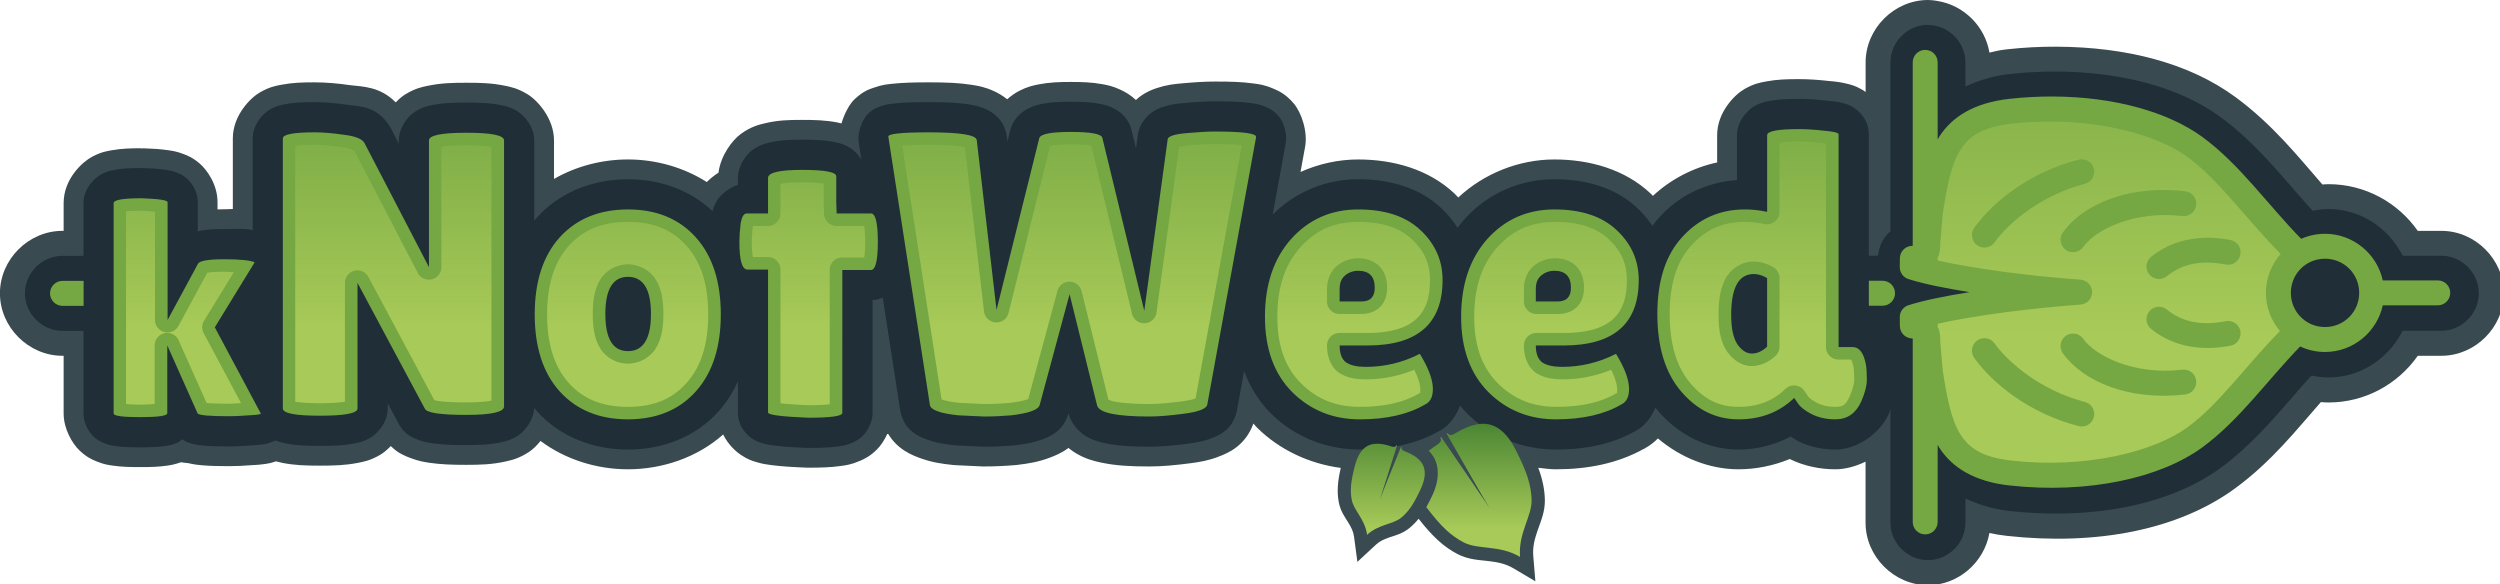 <?xml version="1.0" encoding="UTF-8"?>
<!-- Created with Inkscape (http://www.inkscape.org/) -->
<svg width="501.12mm" height="117.12mm" version="1.1" viewBox="0 0 501.12 117.12" xmlns="http://www.w3.org/2000/svg" xmlns:xlink="http://www.w3.org/1999/xlink">
 <defs>
  <linearGradient id="linearGradient30873" x1="2050" x2="2050" y1="210.39" y2="136.29" gradientUnits="userSpaceOnUse">
   <stop stop-color="#a8ca58" offset="0"/>
   <stop stop-color="#75a743" offset="1"/>
  </linearGradient>
  <linearGradient id="linearGradient1033" x1="1934.8" x2="1934.8" y1="226.57" y2="248.87" gradientTransform="matrix(3.78 0 0 3.78 -6144 -540.55)" gradientUnits="userSpaceOnUse">
   <stop stop-color="#468232" offset="0"/>
   <stop stop-color="#a8ca58" offset="1"/>
  </linearGradient>
  <linearGradient id="linearGradient1358" x1="7546.7" x2="7546.7" y1="790.13" y2="607.46" gradientTransform="matrix(1 0 0 1 -6144 -540.55)" gradientUnits="userSpaceOnUse">
   <stop stop-color="#a8ca58" offset="0"/>
   <stop stop-color="#a8ca58" stop-opacity="0" offset="1"/>
  </linearGradient>
 </defs>
 <g transform="translate(-1625.6 -143.02)">
  <path transform="matrix(.265 0 0 .265 1625.6 143.02)" d="m1458.4 0c-25.641 0.006-47.236 21.604-47.234 47.246v22.377c-0.677-0.459-1.534-1.183-2.09-1.508-5.871-3.425-9.106-4.055-11.939-4.764-5.253-1.313-9.017-1.682-13.281-2.043-8.144-0.926-15.734-1.45-23.035-1.451l-0.039-0.004c-9.236 0-16.586 0.184-25.143 1.809-4.278 0.812-8.894 1.573-16.176 5.721-7.282 4.147-20.6 17.49-20.6 34.844v20.645c-18.073 3.882-35.087 12.715-48.596 25.277-0.577-0.569-1.102-1.197-1.693-1.748-19.45-18.299-46.126-25.787-72.852-25.787-26.709 5.3e-4 -53.188 10.564-72.668 28.748-0.959-0.984-1.865-2.027-2.867-2.961-19.45-18.299-46.126-25.787-72.852-25.787-15.002 0-29.939 3.337-43.617 9.459l3.566-19.539-0.227 1.133c2.443-11.398-2.493-26.455-8.549-33.52-6.056-7.064-11.164-9.276-14.865-10.895-7.403-3.238-11.408-3.559-15.734-4.152-8.652-1.187-17.427-1.42-28.953-1.42l-0.041 0.006c-7.349 2e-3 -15.424 0.497-25.061 1.373v2e-3c-6.008 0.546-11.313 1.109-18.525 3.461-3.606 1.176-7.857 2.673-13.477 6.832-0.811 0.601-1.729 1.496-2.613 2.281-4.027-3.794-8.187-6.091-11.254-7.555-6.008-2.868-10.255-3.709-14.258-4.428-8.006-1.437-15.139-1.664-23.777-1.664-8.724 0-15.972 0.237-24.236 1.826-4.132 0.795-8.577 1.752-14.727 4.896-2.599 1.329-5.886 3.492-9.152 6.365-3.647-2.949-7.242-4.878-9.836-6.07-6.949-3.194-11.743-3.997-16.648-4.787-9.81-1.58-19.829-1.932-32.574-1.932-11.252 0-19.765 0.2-27.682 1.062-3.958 0.431-7.384 0.63-13.977 2.92-3.296 1.145-7.747 2.314-14.604 8.674-3.731 3.461-7.707 10.522-10.018 18.414-1.135-0.243-2.382-0.59-3.449-0.791-8.818-1.66-16.606-1.875-26.428-1.875l-0.039-2e-3c-10.049 0-18.192 0.222-27.99 2.555-4.899 1.167-10.488 2.54-18.021 7.922-6.824 4.875-15.511 16.667-17.1 29.432-3.381 2.176-6.401 4.633-8.855 7.113-17.548-11.185-38.578-17.098-59.641-17.098-19.594 0-39.133 5.095-55.93 14.734v-29.156c0-16.383-12.256-30.128-19.82-34.764-7.564-4.636-12.723-5.639-17.51-6.617-9.573-1.956-18.11-2.215-28.861-2.215-10.752 0-19.287 0.259-28.861 2.215-4.787 0.978-9.945 1.983-17.51 6.619-2.134 1.308-4.638 3.404-7.139 6.018-11.983-12.046-24.697-11.853-34.844-13.061l1.006 0.133c-9.697-1.419-18.709-2.231-27.457-2.231l-0.039 0.004c-9.225 3.02e-4 -16.569 0.185-25.119 1.809-4.278 0.812-8.897 1.574-16.18 5.723-7.282 4.149-20.596 17.494-20.596 34.844v53.406c-2.127 0.1-4.212 0.223-6.701 0.223-1.716 0-3.259 0.085-4.877 0.117v-5.457c0-13.577-8.096-24.606-13.479-29.229-5.383-4.623-9.059-5.973-11.871-7.064-5.624-2.183-8.588-2.511-11.662-2.981-6.148-0.94-11.851-1.254-19.16-1.512-0.462 0.068-0.922 0.144-1.381 0.229l0.049-0.252c-8.142 0-14.623 0.135-22.373 1.498-3.875 0.681-8.035 1.258-15.045 4.955-7.01 3.698-21.48 16.519-21.48 35.053v20.971h-0.93c-25.644-7.9e-4 -47.245 21.597-47.246 47.24v6e-3c0 25.644 21.602 47.243 47.246 47.242h0.932v43.627c0 11.649 6.472 22.64 11.857 27.84s9.586 6.99 12.748 8.299c6.324 2.617 9.698 2.922 13.068 3.387 6.742 0.93 12.704 1.051 20.299 1.051 7.734 0 13.822-0.125 20.828-1.16 2.707-0.4 5.879-1.059 10.006-2.516 2.484 0.505 4.559 0.474 6.129 0.836 4.073 0.94 6.886 1.216 9.891 1.478 6.01 0.525 12.384 0.666 20.396 0.666 5.274 0 10.953-0.298 17.326-0.777 3.559-0.178 6.403-0.317 10.49-0.963 1.703-0.269 3.87-0.627 7.564-1.916 1.68 0.422 3.403 0.883 4.938 1.184 9.342 1.828 17.73 2.078 28.326 2.078 10.684 0 19.129-0.253 28.477-2.062 4.674-0.905 9.63-1.79 17.121-6.139 2.318-1.346 5.17-3.659 8.008-6.602 5.636 5.663 11.295 7.654 15.178 9.135 5.664 2.16 9.865 2.885 14.113 3.51 8.498 1.25 17.063 1.547 27.635 1.547 10.975 0 19.751-0.274 29.768-2.512 5.008-1.119 10.534-2.367 18.184-7.494 2.608-1.748 5.582-4.577 8.385-8.068 18.748 14.006 42.381 21.436 66.09 21.436 26.29 0 52.616-9.061 72.039-26.324 3.916 7.93 9.871 13.062 13.361 15.4 5.518 3.697 8.661 4.506 11.273 5.316 5.224 1.62 8.394 1.994 12.045 2.469 7.301 0.95 15.522 1.459 26.266 1.889 0.503 0.021 1.006 0.031 1.51 0.031 9.449 0 16.815-0.187 24.582-1.297 3.884-0.555 7.692-0.966 14.352-3.82 3.329-1.427 7.684-3.402 13.041-8.76 2.814-2.814 5.779-7.198 8.014-12.328 7.158 12.448 18.533 16.815 25.164 19.184 8.545 3.053 15.78 4.083 24.148 4.971 0.736 0.078 1.475 0.135 2.215 0.17l19.543 0.916c0.589 0.028 1.179 0.041 1.77 0.041 8.033 0 16.065-0.355 24.084-1.062 0.41-0.036 0.818-0.079 1.227-0.129 8.354-1.012 15.572-2.155 24.031-5.297 3.853-1.431 9.3-3.569 14.574-7.516 1.909 1.566 3.797 2.919 5.502 3.928 7.338 4.341 13.231 5.856 18.957 7.09 11.452 2.467 22.771 2.986 36.814 2.986 9.395 0 19.412-0.907 31.207-2.465 7.07-0.934 13.371-1.974 21.102-4.957 7.125-2.75 19.976-7.891 26.32-25.02 0.924 1.006 1.749 2.088 2.719 3.059 0.066 0.066 0.131 0.132 0.197 0.197 16.957 16.709 39.535 27.192 63.158 30.277-2.419 10.328-2.98 18.195-1.516 25.959 1.301 6.901 4.739 11.352 7.086 15.199 2.347 3.848 3.942 6.932 4.451 10.771l2.539 19.162 14.174-13.146c2.839-2.633 6.036-3.987 10.297-5.455 4.261-1.468 9.754-2.711 15.156-7.197 2.434-2.022 4.625-4.271 6.684-6.84 10.472 13.409 19.012 21.302 29.478 26.74 8.147 4.232 16.091 4.423 23.076 5.25 6.985 0.827 13.1 1.923 19.127 5.484l16.639 9.832-1.588-19.26c-0.575-6.976 1.114-12.952 3.418-19.598 2.304-6.645 5.598-13.885 5.346-23.062-0.215-7.802-1.788-15.326-4.981-23.936 4.441 0.542 8.879 1.148 13.361 1.148 24.148 0 46.922-4.467 66.797-15.631 3.854-2.014 7.334-4.623 10.354-7.721 16.932 14.356 38.747 23.352 60.883 23.352 13.212 0 26.517-2.707 38.82-7.768 10.899 5.353 22.942 7.766 34.463 7.766 7.598 0 15.476-2.211 22.891-5.775v46.195c0 25.645 21.599 47.243 47.244 47.242 22.984-9.8e-4 42.585-17.385 46.432-39.447 4.3 0.915 8.678 1.643 13.135 2.135 67.954 7.5 129.86-4.496 172.82-36.004 27.723-20.331 46.75-44.737 64.752-65.152 1.907 0.135 3.813 0.275 5.748 0.275 27.819 0 52.577-13.96 67.572-35.328h17.867c25.644-8e-5 47.243-21.599 47.244-47.242v-2e-3c0-25.645-21.6-47.245-47.246-47.244h-17.867c-14.997-21.366-39.757-35.322-67.57-35.322-1.536 0-3.041 0.159-4.562 0.244-18.153-20.819-37.61-45.454-65.938-66.229-34.913-25.604-82.27-37.793-135.3-38.01-12.24-0.05-24.78 0.602-37.52 2.008-4.833 0.533-9.065 1.435-13.1 2.477-3.305-19.835-19.337-35.806-39.193-39.037-2.386-0.486-4.813-0.741-7.248-0.76zm-214.68 339.35c-0.4 0.209-0.745 0.501-1.154 0.695l2.961-1.566c-0.581 0.341-1.221 0.542-1.807 0.871zm-574.88-215.68h0.492l0.06 1.74c-0.038-8e-3 -0.054-0.022-0.084-0.029-0.136-0.58-0.306-1.142-0.471-1.709zm575.97 29.836c-0.038 0.034-0.056 0.073-0.09 0.107-0.038 0.034-0.069 0.064-0.1 0.098z" color="#000000" fill="#394a50" stroke-linejoin="round" stroke-width="75.59" style="-inkscape-stroke:none"/>
  <path transform="matrix(.265 0 0 .265 1625.6 143.02)" d="m1458.3 18.836c-15.432-8.7e-4 -28.346 12.915-28.346 28.348v127.66c-5.289 4.757-8.754 11.25-9.354 18.617h-7.037v-91.838c0-11.718-8.291-18.4-12.018-20.574-3.727-2.174-5.95-2.655-8.023-3.174-4.055-1.014-7.46-1.355-11.619-1.705-7.597-0.855-14.6-1.344-21.088-1.344h-0.004c-8.761 8.3e-5 -15.591 0.267-22.35 1.551-3.38 0.642-6.764 1.292-11.56 4.023-4.796 2.732-13.035 11.055-13.035 21.836v33.984c-22.188 1.54-43.018 11.025-58.088 27.514-2.11 2.284-4.073 4.677-5.898 7.166-3.274-4.929-7.133-9.497-11.518-13.574-16.094-15.151-38.396-21.728-62.582-21.732h-0.024c-25.901 6e-3 -50.32 10.701-67.596 29.809l-0.06 0.059-0.061 0.066c-1.967 2.209-3.81 4.507-5.545 6.879-3.469-5.501-7.655-10.579-12.476-15.064-16.101-15.166-38.418-21.748-62.621-21.748h-0.016c-24.507 0-47.683 9.572-64.744 26.781l9.949-54.516-0.133 0.68c1.505-7.025-1.515-16.244-5.277-20.633-3.762-4.389-7.015-5.84-9.492-6.924-4.954-2.167-8.135-2.541-11.775-3.041-7.282-0.999-15.728-1.277-26.922-1.277-6.623 0-14.364 0.462-23.74 1.315-5.402 0.491-9.962 1.061-15.244 2.783-2.642 0.861-5.567 1.937-9.213 4.635-3.646 2.698-8.583 8.119-9.98 15.805l-0.094 0.502-1.439 10.572-3.58-14.758-0.4-1.129c-3.213-8.996-9.651-12.85-13.723-14.793-4.072-1.943-7.255-2.628-10.459-3.203-6.407-1.15-12.968-1.426-21.127-1.426-8.212 0-14.853 0.297-21.416 1.559-3.281 0.631-6.576 1.396-10.732 3.522-4.157 2.126-10.435 6.443-13.324 15.109l-0.279 0.842-2.273 9.131-0.502-4.332-0.076-0.459c-1.905-12.062-10.784-17.501-15.605-19.717-4.822-2.216-8.628-2.941-12.779-3.609-8.303-1.337-17.858-1.742-30.191-1.742-10.987 0-19.24 0.232-26.057 0.975-3.408 0.371-6.229 0.628-10.689 2.178-2.23 0.775-5.092 1.574-9.338 5.514-3.969 3.682-8.426 13.733-7.133 21.852l-0.176-0.834 2.131 13.756c-2.833-4.513-6.648-7.805-9.369-9.342-4.864-2.746-8.347-3.419-11.869-4.082-7.043-1.326-14.312-1.617-23.678-1.617h-0.002-0.002c-9.453 1e-4 -16.918 0.337-24.527 2.148-3.805 0.906-7.812 1.985-12.785 5.537-4.973 3.552-11.162 12.238-11.162 21.244v5.24c-7.335 2.355-13.492 7.948-15.951 12.211-1.646 2.853-2.626 5.347-3.285 7.676-16.694-15.903-39.564-24.131-63.891-24.131-26.53 0-51.337 9.749-68.459 28.502l-0.061 0.066-0.061 0.066c-0.802 0.893-1.577 1.806-2.338 2.728v-60.75c0-10.277-7.629-18.911-12.666-21.998-5.037-3.087-8.855-3.935-12.684-4.717-7.657-1.564-15.622-1.912-25.865-1.912-10.243 0-18.209 0.348-25.865 1.912-3.828 0.782-7.647 1.63-12.684 4.717-5.037 3.087-12.674 11.721-12.674 21.998v2.422l-6.098-11.738-0.363-0.598c-9.234-15.389-21.206-15.689-32.148-16.971-9.028-1.309-17.292-2.053-24.979-2.053h-0.002c-8.762 4.2e-5 -15.59 0.267-22.35 1.551-3.38 0.642-6.765 1.292-11.561 4.023-4.796 2.732-13.037 11.055-13.037 21.836v69.324c-6.858-1.345-12.881-0.725-21.658-0.725-6.761 0-12.299 0.222-17.938 1.217-0.574 0.101-1.327 0.45-1.912 0.568v-22.102c0-8.277-4.928-15.002-8.26-17.863-3.332-2.861-5.668-3.744-7.529-4.467-3.722-1.445-6.005-1.757-8.512-2.141-5.015-0.767-10.412-1.102-17.43-1.35l-0.398-0.016h-0.406c-7.704 0-13.702 0.202-19.775 1.27-3.037 0.534-6.078 1.038-10.66 3.455-4.582 2.417-13.494 10.378-13.494 21.814v39.883h-15.938c-15.433-0.001-28.347 12.915-28.346 28.348-0.001 15.433 12.913 28.347 28.346 28.346h15.938v62.51c0 7.127 3.951 13.846 7.287 17.066 3.336 3.221 5.998 4.383 8.074 5.242 4.152 1.718 6.689 2.012 9.391 2.385 5.403 0.745 10.998 0.914 18.248 0.914 7.364 0 13.069-0.18 18.646-1.004 2.788-0.412 5.451-0.751 9.736-2.65 0.898-0.398 2.297-1.705 3.397-2.353 3.717 2.453 6.647 3.109 8.562 3.551 2.908 0.671 5.221 0.923 7.824 1.15 5.206 0.455 11.312 0.605 19.09 0.605 4.78 0 10.199-0.273 16.418-0.744 3.367-0.17 5.993-0.321 9.057-0.805 1.567-0.248 2.985-0.276 6.727-1.816 0.74-0.305 1.633-0.616 2.695-1.168 3.044 1.284 5.66 1.835 8.289 2.35 7.496 1.467 15.343 1.793 25.451 1.793 10.202 0 18.111-0.332 25.631-1.787 3.76-0.728 7.46-1.486 12.453-4.385 4.993-2.899 13.133-11.401 13.133-22.145v-3.957l8.031 15c4.774 8.952 10.852 11.063 14.867 12.594s7.367 2.157 10.961 2.686c7.188 1.057 15.279 1.389 25.453 1.389 10.417 0 18.566-0.382 26.51-2.156 3.971-0.887 8.017-1.901 13.109-5.314 4.885-3.274 11.335-11.481 11.855-20.602 0.777 0.944 1.569 1.876 2.389 2.789l0.061 0.066 0.061 0.066c17.122 18.753 41.929 28.51 68.459 28.51 26.53 0 51.333-9.787 68.275-28.643 6.138-6.831 11.057-14.548 14.85-22.957v23.584c0 10.796 7.143 17.304 10.602 19.621 3.459 2.317 5.543 2.888 7.373 3.455 3.659 1.134 6.325 1.502 9.537 1.92 6.424 0.835 14.418 1.359 24.938 1.779l0.457 0.014h0.451c9.093 0 16.085-0.23 22.469-1.143 3.192-0.456 6.128-0.857 10.572-2.762 2.222-0.952 5.006-2.239 8.348-5.58 3.341-3.341 7.088-10.038 7.088-17v-85.27h-1.145c3.054 0 6.081-0.741 8.883-1.897l13.258 85.592 0.156 0.725c3.222 14.502 13.988 18.854 20.559 21.201 6.571 2.347 12.978 3.36 20.691 4.178l0.664 0.066 20.75 0.975h0.531c7.592 0 15.189-0.335 22.773-1.004l0.371-0.031 0.369-0.043c7.705-0.934 14.105-2.053 20.625-4.475 6.256-2.324 16.068-6.612 19.703-19.709 2.369 8.441 8.351 14.402 13.205 17.273 5.148 3.045 9.724 4.309 14.492 5.336 9.536 2.054 20.173 2.65 33.652 2.65 8.331 0 17.857-0.827 29.256-2.332 6.406-0.846 11.854-1.837 17.672-4.082 5.817-2.245 15.269-6.16 18.795-19.385l0.234-0.879 5.568-30.514c4.545 12.15 11.32 23.084 20.426 32.189l0.061 0.061 0.061 0.059c17.787 17.525 41.712 27.025 67.014 27.025 22.396 0 42.557-4.148 59.602-13.76 7.864-3.901 13.269-11.62 16.119-19.498 1.741 2.116 3.581 4.159 5.535 6.113l0.06 0.061 0.061 0.059c17.786 17.525 41.71 27.025 67.012 27.025 22.397 0 42.564-4.148 59.609-13.76 7.352-3.647 12.552-10.634 15.529-17.965 0.708 0.899 1.428 1.79 2.174 2.662 15.445 18.064 37.481 29.063 60.701 29.062 14.004 4e-5 27.478-3.566 39.514-9.811 1.745 1.075 3.414 2.319 5.227 3.262l0.162 0.09 0.156 0.08c8.747 4.374 18.514 6.379 28.229 6.379 16.564 0 33.64-12.122 40.32-26.818l0.064-0.148 0.066-0.148c0.49-1.12 0.757-2.248 1.205-3.363v85.791c-7e-4 15.432 12.914 28.347 28.346 28.346 15.432 8.3e-4 28.346-12.914 28.346-28.346v-18.264c9.93 4.58 20.899 8.043 33.301 9.412 64.148 7.08 122.39-5.189 159.57-32.459 28.229-20.702 48.092-47.124 68.889-69.957 4.152 0.858 8.412 1.424 12.785 1.424 24.681 0 45.648-14.563 56.197-35.33h29.24c15.432 8.7e-4 28.346-12.913 28.346-28.346 4e-4 -15.432-12.914-28.347-28.346-28.346h-29.232c-10.549-20.77-31.524-35.322-56.205-35.322-4.061 0-8.011 0.519-11.885 1.262-21.112-23.042-41.16-49.907-69.789-70.902-30.214-22.159-74.302-34.152-124.21-34.355-11.517-0.047-23.349 0.569-35.375 1.897-12.401 1.369-23.363 4.833-33.293 9.412v-18.27c4e-4 -15.305-12.722-28.063-27.984-28.273a18.899 18.899 0 0 0-0.361-0.082z" color="#000000" fill="#202e37" stroke-linecap="round" stroke-linejoin="round" stroke-width="3.78" style="-inkscape-stroke:none;paint-order:stroke fill markers"/>
  <path transform="matrix(.265 0 0 .265 1625.6 143.02)" d="m1413.6 212.36v18.898h10.379c5.218-7.6e-4 9.448-4.231 9.447-9.449 3e-4 -5.218-4.229-9.448-9.447-9.449h-10.379zm-1366.3 0.086c-5.219-3.8e-4 -9.45 4.23-9.449 9.449-3.78e-4 5.219 4.23 9.45 9.449 9.449h15.936v-18.898h-15.936z" fill="#75a743" style="paint-order:stroke fill markers"/>
  <path transform="matrix(.265 0 0 .265 1625.6 143.02)" d="m1121.6 320.54c-6.898 0.042-14.059 3.164-21.172 7.418-2.923 1.748-4.358 1.105-5.598-0.471l-0.68 0.391c10.082 17.695 29.308 51.342 32.594 56.588-3.286-5.246-25.164-37.23-36.686-54.021l-0.646 0.439c0.876 1.804 0.827 3.375-2.021 5.242-2.351 1.541-4.583 3.147-6.631 4.834 1.329 1.33 2.55 2.854 3.615 4.641 4.554 7.64 4.153 17.988-0.555 28.244-1.67 3.638-3.293 6.865-4.939 9.766 11.04 14.554 18.587 21.63 28.227 26.639 11.162 5.799 26.988 1.726 42.68 11-1.497-18.165 9.074-30.624 8.729-43.199-0.306-11.136-3.517-21.22-12.279-38.264-7.334-14.265-15.768-19.301-24.637-19.246zm-80.039 15.076c-7.224 0.062-13.314 3.986-16.561 16.145-3.248 12.162-3.901 19.083-2.545 26.273 1.532 8.12 10.054 14.643 11.627 26.512 8.778-8.142 19.505-7.734 25.861-13.014 5.629-4.675 9.536-10.423 14.787-21.863 7.814-17.023-0.851-24.008-12.469-28.465-2.089-0.801-2.339-1.804-2.027-3.084l-0.478-0.188c-5.053 12.386-14.636 35.967-16.014 39.791 1.378-3.826 9.028-28.103 13.031-40.869l-0.49-0.156c-0.576 1.184-1.407 1.796-3.527 1.082-3.869-1.304-7.668-2.194-11.195-2.164z" color="#000000" fill="url(#linearGradient1033)" stroke-width="20" style="-inkscape-stroke:none;paint-order:stroke fill markers"/>
  <path transform="matrix(.265 0 0 .265 1625.6 143.02)" d="m1360.8 97.656c-16.081 0-24.123 1.527-24.123 4.58v58.016c-5.7-1.221-11.297-1.832-16.793-1.832-18.931 0-34.707 6.92-47.328 20.762-12.621 13.639-18.932 33.079-18.932 58.32 0 25.038 6.005 44.579 18.016 58.625 12.01 14.046 26.462 21.068 43.357 21.068 16.896 0 30.941-5.393 42.137-16.182l2.75 3.969c1.832 2.85 5.292 5.598 10.381 8.244 5.293 2.646 11.298 3.969 18.016 3.969 8.957 0 15.47-4.477 19.541-13.434 2.85-6.514 4.275-12.01 4.275-16.488 0-4.682-0.204-8.346-0.611-10.992-1.629-9.16-4.987-13.74-10.076-13.74h-10.688v-160.92c0-1.221-3.664-2.137-10.992-2.748-7.125-0.814-13.434-1.221-18.93-1.221zm-441.83 1.832c-5.496 0-12.723 0.406-21.68 1.221-8.957 0.814-13.638 2.341-14.045 4.58l-17.711 129.77-31.756-130.99c-1.018-2.85-8.957-4.275-23.816-4.275-14.86 0-22.798 1.527-23.816 4.58l-32.365 130.08-14.963-128.55c-0.611-3.868-12.62-5.801-36.029-5.801-21.17 0-31.451 1.118-30.84 3.357l31.451 203.05c0.814 3.664 7.938 6.208 21.373 7.633l19.543 0.916c6.921 0 13.841-0.305 20.762-0.916 13.435-1.629 20.561-4.275 21.375-7.939l22.594-83.662 20.764 83.969c1.221 5.7 14.452 8.549 39.693 8.549 6.718 0 15.471-0.712 26.26-2.137 10.789-1.425 16.59-3.665 17.404-6.719l36.947-202.44c0.611-2.85-9.771-4.275-31.145-4.275zm-680.91 0.611c-16.081 0-24.123 1.527-24.123 4.58v204.27c0 3.664 9.364 5.496 28.092 5.496 18.931 0 28.396-1.832 28.396-5.496v-94.961l50.992 95.268c1.629 3.053 12.01 4.58 31.145 4.58s28.703-2.137 28.703-6.412v-201.22c0-3.868-9.465-5.801-28.396-5.801s-28.398 1.933-28.398 5.801v95.877l-48.854-94.045c-1.832-3.053-7.023-5.088-15.572-6.106-8.346-1.221-15.674-1.832-21.984-1.832zm368.54 28.396c-17.099 0-25.648 2.034-25.648 6.106v26.871h-16.184c-2.239 0-3.766 2.647-4.58 7.939-0.611 5.293-0.916 9.77-0.916 13.434 0 14.046 2.036 21.068 6.107 21.068h15.572v108.09c0 1.832 10.177 3.155 30.533 3.969 17.099 0 25.648-1.221 25.648-3.664l0.002-108.09h21.68c3.461 0 5.189-7.126 5.189-21.375 0-14.249-1.729-21.373-5.189-21.373h-25.955l-0.307-8.549v-19.543c0-3.257-8.65-4.885-25.953-4.885zm-499.54 21.459c-14.069 0-21.104 1.235-21.104 3.709v159.09c0 1.855 6.726 2.781 20.176 2.781 13.605 0 20.406-1.004 20.406-3.014v-51.252l22.959 51.484c1.082 1.391 9.045 2.086 23.887 2.086 4.02 0 9.045-0.232 15.074-0.695 6.184-0.309 9.12-0.772 8.81-1.391l-34.785-65.166 30.148-49.164c-3.401-1.546-11.132-2.318-23.191-2.318-12.059 0-18.629 1.159-19.711 3.478l-22.959 42.438v-89.051c0-1.546-6.57-2.55-19.711-3.014zm367.93 8.465c-21.577 0-38.777 7.023-51.602 21.068-12.621 14.046-18.932 33.484-18.932 58.318 0 24.834 6.311 44.275 18.932 58.32 12.824 14.046 30.024 21.068 51.602 21.068s38.676-7.023 51.297-21.068c12.621-14.046 18.932-33.486 18.932-58.32 0-24.834-6.311-44.273-18.932-58.318-12.621-14.046-29.72-21.068-51.297-21.068zm552.36 0c-20.356 0-37.253 7.429-50.688 22.289-13.231 14.86-19.846 34.502-19.846 58.93 0 24.224 6.92 43.258 20.762 57.1 13.842 13.639 30.84 20.457 50.992 20.457s36.641-3.765 49.465-11.297c3.868-1.832 5.803-5.7 5.803-11.604 0-6.107-2.443-13.536-7.328-22.289-1.628-3.053-2.544-4.479-2.748-4.275-12.824 6.514-26.362 9.771-40.611 9.771-6.514 0-11.5-1.12-14.961-3.359-3.257-2.443-4.885-6.717-4.885-12.824h21.068c37.862 0 56.793-16.488 56.793-49.465 0-14.86-5.599-27.48-16.795-37.861-10.992-10.382-26.666-15.572-47.022-15.572zm148.39 0c-20.356 0-37.251 7.429-50.686 22.289-13.232 14.86-19.848 34.502-19.848 58.93 0 24.224 6.922 43.258 20.764 57.1 13.842 13.639 30.838 20.457 50.99 20.457 20.152 0 36.642-3.765 49.467-11.297 3.868-1.832 5.801-5.7 5.801-11.604 0-6.107-2.442-13.536-7.328-22.289-1.628-3.053-2.544-4.479-2.748-4.275-12.824 6.514-26.362 9.771-40.611 9.771-6.514 0-11.5-1.12-14.961-3.359-3.257-2.443-4.885-6.717-4.885-12.824h21.068c37.862 0 56.793-16.488 56.793-49.465 0-14.86-5.597-27.48-16.793-37.861-10.992-10.382-26.667-15.572-47.024-15.572zm-148.39 46.41c8.346 0 12.52 4.275 12.52 12.824 0 6.921-3.359 10.383-10.076 10.383h-16.488v-9.467c0-4.478 1.323-7.837 3.969-10.076 2.85-2.443 6.209-3.664 10.076-3.664zm148.39 0c8.346 0 12.52 4.275 12.52 12.824 0 6.921-3.359 10.383-10.076 10.383h-16.488v-9.467c0-4.478 1.322-7.837 3.969-10.076 2.85-2.443 6.208-3.664 10.076-3.664zm150.84 2.443c3.257 0 6.616 1.017 10.076 3.053v51.908c-3.664 3.461-7.532 5.191-11.604 5.191-3.868 0-7.429-2.239-10.686-6.717-3.257-4.682-4.887-12.214-4.887-22.596 0-20.56 5.7-30.84 17.1-30.84zm-851.59 2.137c11.603 0 17.404 9.364 17.404 28.092 0 18.728-5.801 28.092-17.404 28.092-11.399 0-17.1-9.364-17.1-28.092 0-18.728 5.7-28.092 17.1-28.092z" fill="#75a743" stroke-width="45.649" style="paint-order:stroke fill markers"/>
  <path d="m2017.5 169.01-6.222 26.904 11.333 5.59-11.047 5.479 0.312 15.551 10.851 13.601 36.759-0.311 26.303-24.883-2.936-9.364 3.898-8.717-17.087-17.705-24.928-10.382z" fill="url(#linearGradient30873)"/>
  <path d="m2011.5 153.02c-1.381-6e-5 -2.5 1.119-2.5 2.5v36.761c-0.109 0.01-0.148 0.012-0.342 0.033-1.257 0.135-2.216 1.188-2.232 2.453l-0.023 1.776c-0.015 1.101 0.692 2.082 1.74 2.416 3.178 1.013 7.544 1.864 12.244 2.619-4.701 0.756-9.066 1.608-12.244 2.621-1.049 0.334-1.755 1.315-1.74 2.416l0.023 1.775c0.017 1.265 0.975 2.318 2.232 2.453 0.193 0.021 0.233 0.022 0.342 0.033v36.761c0 1.381 1.119 2.5 2.5 2.5 1.381 5e-5 2.5-1.119 2.5-2.5v-15.458c0.103 0.175 0.19 0.358 0.299 0.53 2.583 4.082 7.133 6.851 14.058 7.616 15.965 1.762 30.407-1.557 38.716-7.651 7.45-5.464 12.941-13.375 19.593-20.205 1.515 0.707 3.201 1.104 4.975 1.104 5.656 0 10.422-4.024 11.579-9.348h11.026c1.381 5e-5 2.5-1.119 2.5-2.5 1e-4 -1.381-1.119-2.5-2.5-2.5h-11.026c-1.157-5.324-5.923-9.346-11.579-9.346-1.697 0-3.314 0.363-4.777 1.013-6.741-6.875-12.266-14.89-19.79-20.408-6.752-4.951-17.551-8.07-29.927-8.121-2.856-0.012-5.796 0.14-8.79 0.471-6.925 0.764-11.476 3.533-14.058 7.615-0.109 0.172-0.197 0.355-0.299 0.53v-15.458c1e-4 -1.381-1.119-2.5-2.5-2.5zm25.621 14.368c11.559 0.11 21.55 3.132 26.997 7.126 6.351 4.657 11.654 12.344 18.634 19.405-1.837 2.088-2.955 4.823-2.955 7.805 0 2.908 1.064 5.58 2.821 7.649-6.913 7.024-12.19 14.642-18.499 19.269-6.704 4.916-20.292 8.36-35.213 6.713-5.96-0.658-8.583-2.479-10.381-5.32s-2.629-7.16-3.478-12.518c-0.075-0.471-0.529-5.96-0.528-6.064 0.012-0.943-0.06-1.772-0.349-2.6-0.037-0.105-0.099-0.196-0.169-0.284v-0.653c7.527-1.7 18.862-3.137 28.629-3.845 1.31-0.092 2.326-1.181 2.326-2.494s-1.016-2.403-2.326-2.494c-9.768-0.708-21.103-2.144-28.629-3.843v-0.653c0.07-0.088 0.132-0.179 0.169-0.284 0.289-0.828 0.361-1.657 0.349-2.599 0-0.104 0.453-5.593 0.528-6.065 0.85-5.358 1.681-9.677 3.478-12.518 1.797-2.841 4.421-4.662 10.381-5.32 2.798-0.309 5.549-0.439 8.216-0.413zm5.627 7.556c-0.163 9e-3 -0.325 0.034-0.484 0.075-9.9 2.548-17.264 8.54-20.93 13.668-0.386 0.54-0.541 1.211-0.431 1.865 0.109 0.654 0.473 1.238 1.012 1.623 1.123 0.803 2.685 0.543 3.488-0.58 2.855-3.992 9.503-9.52 18.107-11.734 1.337-0.345 2.141-1.708 1.797-3.045-0.298-1.154-1.369-1.938-2.559-1.872zm16.76 6.157c-9.359-0.061-16.861 3.552-20.411 8.516-0.385 0.539-0.54 1.209-0.431 1.863 0.108 0.654 0.472 1.239 1.011 1.625 1.123 0.804 2.686 0.544 3.489-0.58 2.464-3.446 10.148-7.343 19.877-6.199 1.371 0.16 2.612-0.82 2.773-2.191 0.162-1.371-0.819-2.614-2.19-2.776-1.407-0.165-2.782-0.249-4.119-0.258zm8.354 9.581c-4.047 0.045-7.862 1.225-11.072 3.812-1.075 0.867-1.244 2.441-0.377 3.516 0.867 1.074 2.439 1.243 3.514 0.377 3.225-2.599 7.023-3.265 11.826-2.342 1.356 0.261 2.667-0.628 2.927-1.984 0.26-1.356-0.628-2.666-1.984-2.926-1.632-0.314-3.251-0.47-4.834-0.452zm23.781 4.196c3.811 0 6.848 3.035 6.848 6.846s-3.037 6.848-6.848 6.848-6.846-3.037-6.846-6.848 3.035-6.846 6.846-6.846zm-33.159 9.634c-0.799-0.04-1.569 0.305-2.071 0.927-0.867 1.075-0.698 2.649 0.377 3.516 4.465 3.599 10.104 4.475 15.906 3.36 1.356-0.26 2.244-1.57 1.984-2.926-0.26-1.357-1.571-2.245-2.927-1.984-4.803 0.923-8.602 0.258-11.826-2.342-0.411-0.331-0.916-0.523-1.443-0.55zm-17.431 5.366c-0.494 0.016-0.973 0.177-1.376 0.465-0.539 0.386-0.903 0.969-1.011 1.623-0.109 0.654 0.046 1.325 0.431 1.865 4.057 5.673 13.276 9.581 24.529 8.258 1.371-0.162 2.351-1.404 2.19-2.775-0.161-1.371-1.403-2.352-2.773-2.192-9.729 1.144-17.413-2.753-19.877-6.199-0.485-0.68-1.278-1.072-2.113-1.045zm-17.763 0.93c-0.494 0.016-0.973 0.177-1.375 0.465-0.539 0.386-0.903 0.969-1.012 1.623-0.109 0.654 0.046 1.325 0.431 1.865 3.667 5.128 11.03 11.121 20.93 13.668 1.337 0.343 2.698-0.461 3.043-1.797 0.344-1.337-0.46-2.7-1.797-3.045-8.604-2.215-15.253-7.742-18.107-11.734-0.485-0.68-1.278-1.072-2.113-1.045z" color="#000000" fill="#75a743" style="paint-order:stroke fill markers"/>
  <path transform="matrix(.265 0 0 .265 1625.6 143.02)" d="m1360.7 107.09-0.002 0.004c-6.731 0-11.535 0.352-14.672 0.797v52.348a9.45 9.45 0 0 1-11.432 9.238c-5.091-1.091-10.016-1.621-14.812-1.621-16.628 0-29.308 5.576-40.344 17.68a9.45 9.45 0 0 1-0.047 0.053c-10.647 11.506-16.418 28.235-16.418 51.9 0 23.527 5.541 40.547 15.748 52.484 10.588 12.382 21.9 17.76 36.178 17.76 14.884 0 26.095-4.398 35.58-13.539a9.45 9.45 0 0 1 14.326 1.428l2.748 3.971a9.45 9.45 0 0 1 0.178 0.268c0.397 0.617 2.515 2.721 6.717 4.922 3.849 1.914 8.278 2.951 13.73 2.951 5.785 0 7.933-1.32 10.906-7.836 2.508-5.751 3.461-10.176 3.461-12.639 0-4.364-0.219-7.63-0.496-9.461-0.593-3.246-1.409-5.096-1.828-5.822h-9.6a9.45 9.45 0 0 1-9.449-9.449v-153.94c-0.924-0.113-1.152-0.213-2.328-0.311a9.45 9.45 0 0 1-0.287-0.027c-6.851-0.783-12.828-1.16-17.858-1.16zm-441.81 1.82-0.002 0.016c-5.03 0-12.042 0.383-20.824 1.182-3.094 0.281-4.669 0.665-6.158 1.004l-17.09 125.21a9.45 9.45 0 0 1-18.545 0.949l-30.807-127.09c-0.094-0.019-0.054-0.018-0.152-0.037-2.96-0.531-8.302-0.92-15.43-0.92-7.106 0-12.417 0.418-15.312 0.975-0.159 0.03-0.091 0.034-0.234 0.062l-31.465 126.45a9.45 9.45 0 0 1-18.555-1.189l-14.449-124.16c-0.749-0.196-0.899-0.313-2.096-0.506-5.054-0.814-13.619-1.33-25.062-1.33-9.077 0-15.638 0.258-20.234 0.637l29.734 191.97c0.166 0.075 4.2e-4 0.019 0.246 0.109 2.295 0.82 6.869 1.789 13.082 2.457l18.801 0.881c6.559-0.003 13.116-0.295 19.678-0.869 6.218-0.763 10.799-1.798 13.115-2.658 0.656-0.244 0.509-0.212 0.656-0.314l22.061-81.688a9.45 9.45 0 0 1 18.293 0.195l20.295 82.078c0.685 0.324 1.826 0.839 4.125 1.334 5.407 1.165 14.601 1.926 26.865 1.926 6.048 0 14.486-0.665 25.023-2.057 4.735-0.625 8.114-1.448 9.9-2.09l34.988-191.71c-4.514-0.48-11.189-0.814-20.447-0.814zm-680.9 0.625c-6.73 1.1e-4 -11.534 0.352-14.67 0.797v193.53c3.619 0.646 9.951 1.127 18.639 1.127 8.829 0 15.28-0.484 18.951-1.139v-89.867a9.45 9.45 0 0 1 17.777-4.459l49.836 93.105c0.71 0.206 1.522 0.455 3.207 0.703 4.364 0.642 11.448 1.045 20.764 1.045 9.085 0 15.732-0.587 19.25-1.348v-191.98c-3.604-0.687-10.079-1.203-18.947-1.203-8.867 0-15.342 0.516-18.945 1.203v91.025a9.45 9.45 0 0 1-17.832 4.356l-48.537-93.434c0.981 1.718-1.356-0.826-8.623-1.691a9.45 9.45 0 0 1-0.254-0.033c-8.007-1.172-14.911-1.732-20.611-1.732l-0.004-0.004zm368.54 28.395-0.004 0.002c-7.645 0-13.123 0.525-16.199 1.154v22.371a9.45 9.45 0 0 1-9.451 9.449h-11.404c-0.541 4.813-0.824 8.895-0.824 11.926 0 5.513 0.441 9.291 0.902 11.619h11.326a9.45 9.45 0 0 1 9.451 9.449v101.13c4.532 0.567 11.641 1.089 21.289 1.478 7.214-0.004 12.463-0.284 15.996-0.674v-101.63a9.45 9.45 0 0 1 9.449-9.449h16.645c0.41-2.556 0.773-6.402 0.773-11.924 0-5.522-0.363-9.369-0.773-11.926h-20.922a9.45 9.45 0 0 1-9.441-9.113l-0.307-8.549a9.45 9.45 0 0 1 0-0.336v-14.053c-3.388-0.524-8.881-0.926-16.506-0.926zm-499.72 21.463-0.002 0.004c-5.091 0.008-8.751 0.235-11.467 0.523v145.68c2.729 0.232 5.685 0.471 10.729 0.471 5.17 0 8.221-0.259 10.955-0.514v-44.303a9.45 9.45 0 0 1 18.078-3.848l21.127 47.375c0.355 0.04 0.395 0.07 0.811 0.107 3.474 0.304 9.005 0.486 16.277 0.486 2.299 0 5.832-0.244 9.023-0.42l-28.26-52.934a9.45 9.45 0 0 1 0.279-9.389l22.486-36.67c-2.482-0.167-4.399-0.426-7.473-0.426-5.726 0-10.019 0.317-12.33 0.725-0.215 0.038-0.123 0.03-0.301 0.07l-21.73 40.17a9.45 9.45 0 0 1-17.76-4.496v-81.85c-2.686-0.29-5.6-0.587-10.443-0.762zm368.11 8.461c-19.512 0-33.556 5.886-44.598 17.965-10.753 11.984-16.484 28.76-16.484 51.975 0 23.214 5.732 39.99 16.484 51.975 11.041 12.079 25.085 17.965 44.598 17.965 19.527 0 33.439-5.879 44.271-17.934 10.77-11.986 16.508-28.772 16.508-52.006 0-23.234-5.738-40.018-16.508-52.004-10.831-12.054-24.744-17.936-44.271-17.936zm552.35 0c-18.044 4.5e-4 -31.812 6.073-43.648 19.154-11.506 12.936-17.432 29.913-17.432 52.617 0 22.414 6.098 38.509 17.98 50.4 12.201 12.005 26.322 17.705 44.324 17.705 18.975 0 33.719-3.559 44.68-9.996a9.45 9.45 0 0 1 0.74-0.391c0.318-0.151 0.397 0.776 0.397-3.064 0-3.086-1.378-8.163-4.551-14.551-11.702 4.701-23.989 7.207-36.686 7.207-7.597 0-14.365-1.167-20.096-4.875a9.45 9.45 0 0 1-0.537-0.375c-6.281-4.711-8.664-12.597-8.664-20.383a9.45 9.45 0 0 1 9.449-9.449h21.066c17.56 0 29.276-3.848 36.389-10.043 7.113-6.195 10.955-15.292 10.955-29.973 0-12.487-4.22-22.083-13.768-30.936a9.45 9.45 0 0 1-0.065-0.059c-8.875-8.382-21.784-12.99-40.533-12.99h-2e-3zm148.92 0c-18.044 4.5e-4 -31.812 6.073-43.648 19.154-11.506 12.936-17.432 29.913-17.432 52.617 0 22.414 6.098 38.509 17.98 50.4 12.201 12.005 26.322 17.705 44.324 17.705 18.975 0 33.72-3.559 44.68-9.996 0.242-0.141 0.488-0.271 0.74-0.391 0.318-0.151 0.397 0.776 0.397-3.064 0-3.086-1.378-8.163-4.551-14.551-11.702 4.701-23.989 7.207-36.686 7.207-7.597 0-14.365-1.167-20.096-4.875-0.185-0.119-0.363-0.244-0.537-0.375-6.281-4.711-8.664-12.597-8.664-20.383 4e-4 -5.218 4.231-9.449 9.449-9.449h21.066c17.56 0 29.276-3.848 36.389-10.043 7.113-6.195 10.955-15.292 10.955-29.973 0-12.487-4.22-22.083-13.768-30.936-0.038-0.019-0.042-0.039-0.064-0.059-8.875-8.382-21.784-12.99-40.533-12.99h-2e-3zm-148.92 27.514c5.787 0 11.865 1.664 16.15 6.055 4.286 4.39 5.818 10.406 5.818 16.219 0 4.989-1.315 10.378-5.188 14.367-3.872 3.989-9.357 5.463-14.338 5.463h-16.488a9.45 9.45 0 0 1-9.449-9.449v-9.465c0-6.33 2.293-13.023 7.297-17.27 4.45-3.803 10.352-5.92 16.197-5.92zm148.92 0c5.786 0 11.865 1.664 16.15 6.055 4.286 4.39 5.818 10.406 5.818 16.219 0 4.989-1.315 10.378-5.188 14.367-3.872 3.989-9.357 5.463-14.338 5.463h-16.488c-5.218-2.6e-4 -9.449-4.231-9.449-9.449v-9.465c0-6.33 2.293-13.023 7.297-17.27 4.45-3.803 10.352-5.92 16.197-5.92zm150.31 2.443c5.224 0 10.289 1.665 14.867 4.357a9.45 9.45 0 0 1 4.658 8.145v51.908a9.45 9.45 0 0 1-2.961 6.869c-4.934 4.66-11.343 7.769-18.09 7.769-7.513 0-14.026-4.692-18.33-10.609a9.45 9.45 0 0 1-0.113-0.16c-5.127-7.37-6.578-16.623-6.578-27.992 0-11.153 1.314-20.235 5.459-27.711 4.145-7.476 12.548-12.574 21.088-12.574v-0.002zm-851.58 2.137c8.343 0 16.7 4.417 21.086 11.496 4.386 7.079 5.768 15.705 5.768 26.045 0 10.34-1.381 18.966-5.768 26.045-4.386 7.079-12.743 11.494-21.086 11.494-8.286 0-16.588-4.487-20.893-11.559-4.304-7.072-5.652-15.659-5.652-25.98 0-10.322 1.349-18.908 5.652-25.979 4.304-7.072 12.607-11.562 20.893-11.562zm-320.89 104.29c-0.488-0.159-0.562 0.161-0.367 0.207 0.098 0.023 0.649 0.077 0.85 0.111-0.155-0.095-0.374-0.28-0.482-0.318z" fill="url(#linearGradient1358)" stroke-width="1" style="paint-order:stroke fill markers"/>
 </g>
</svg>
